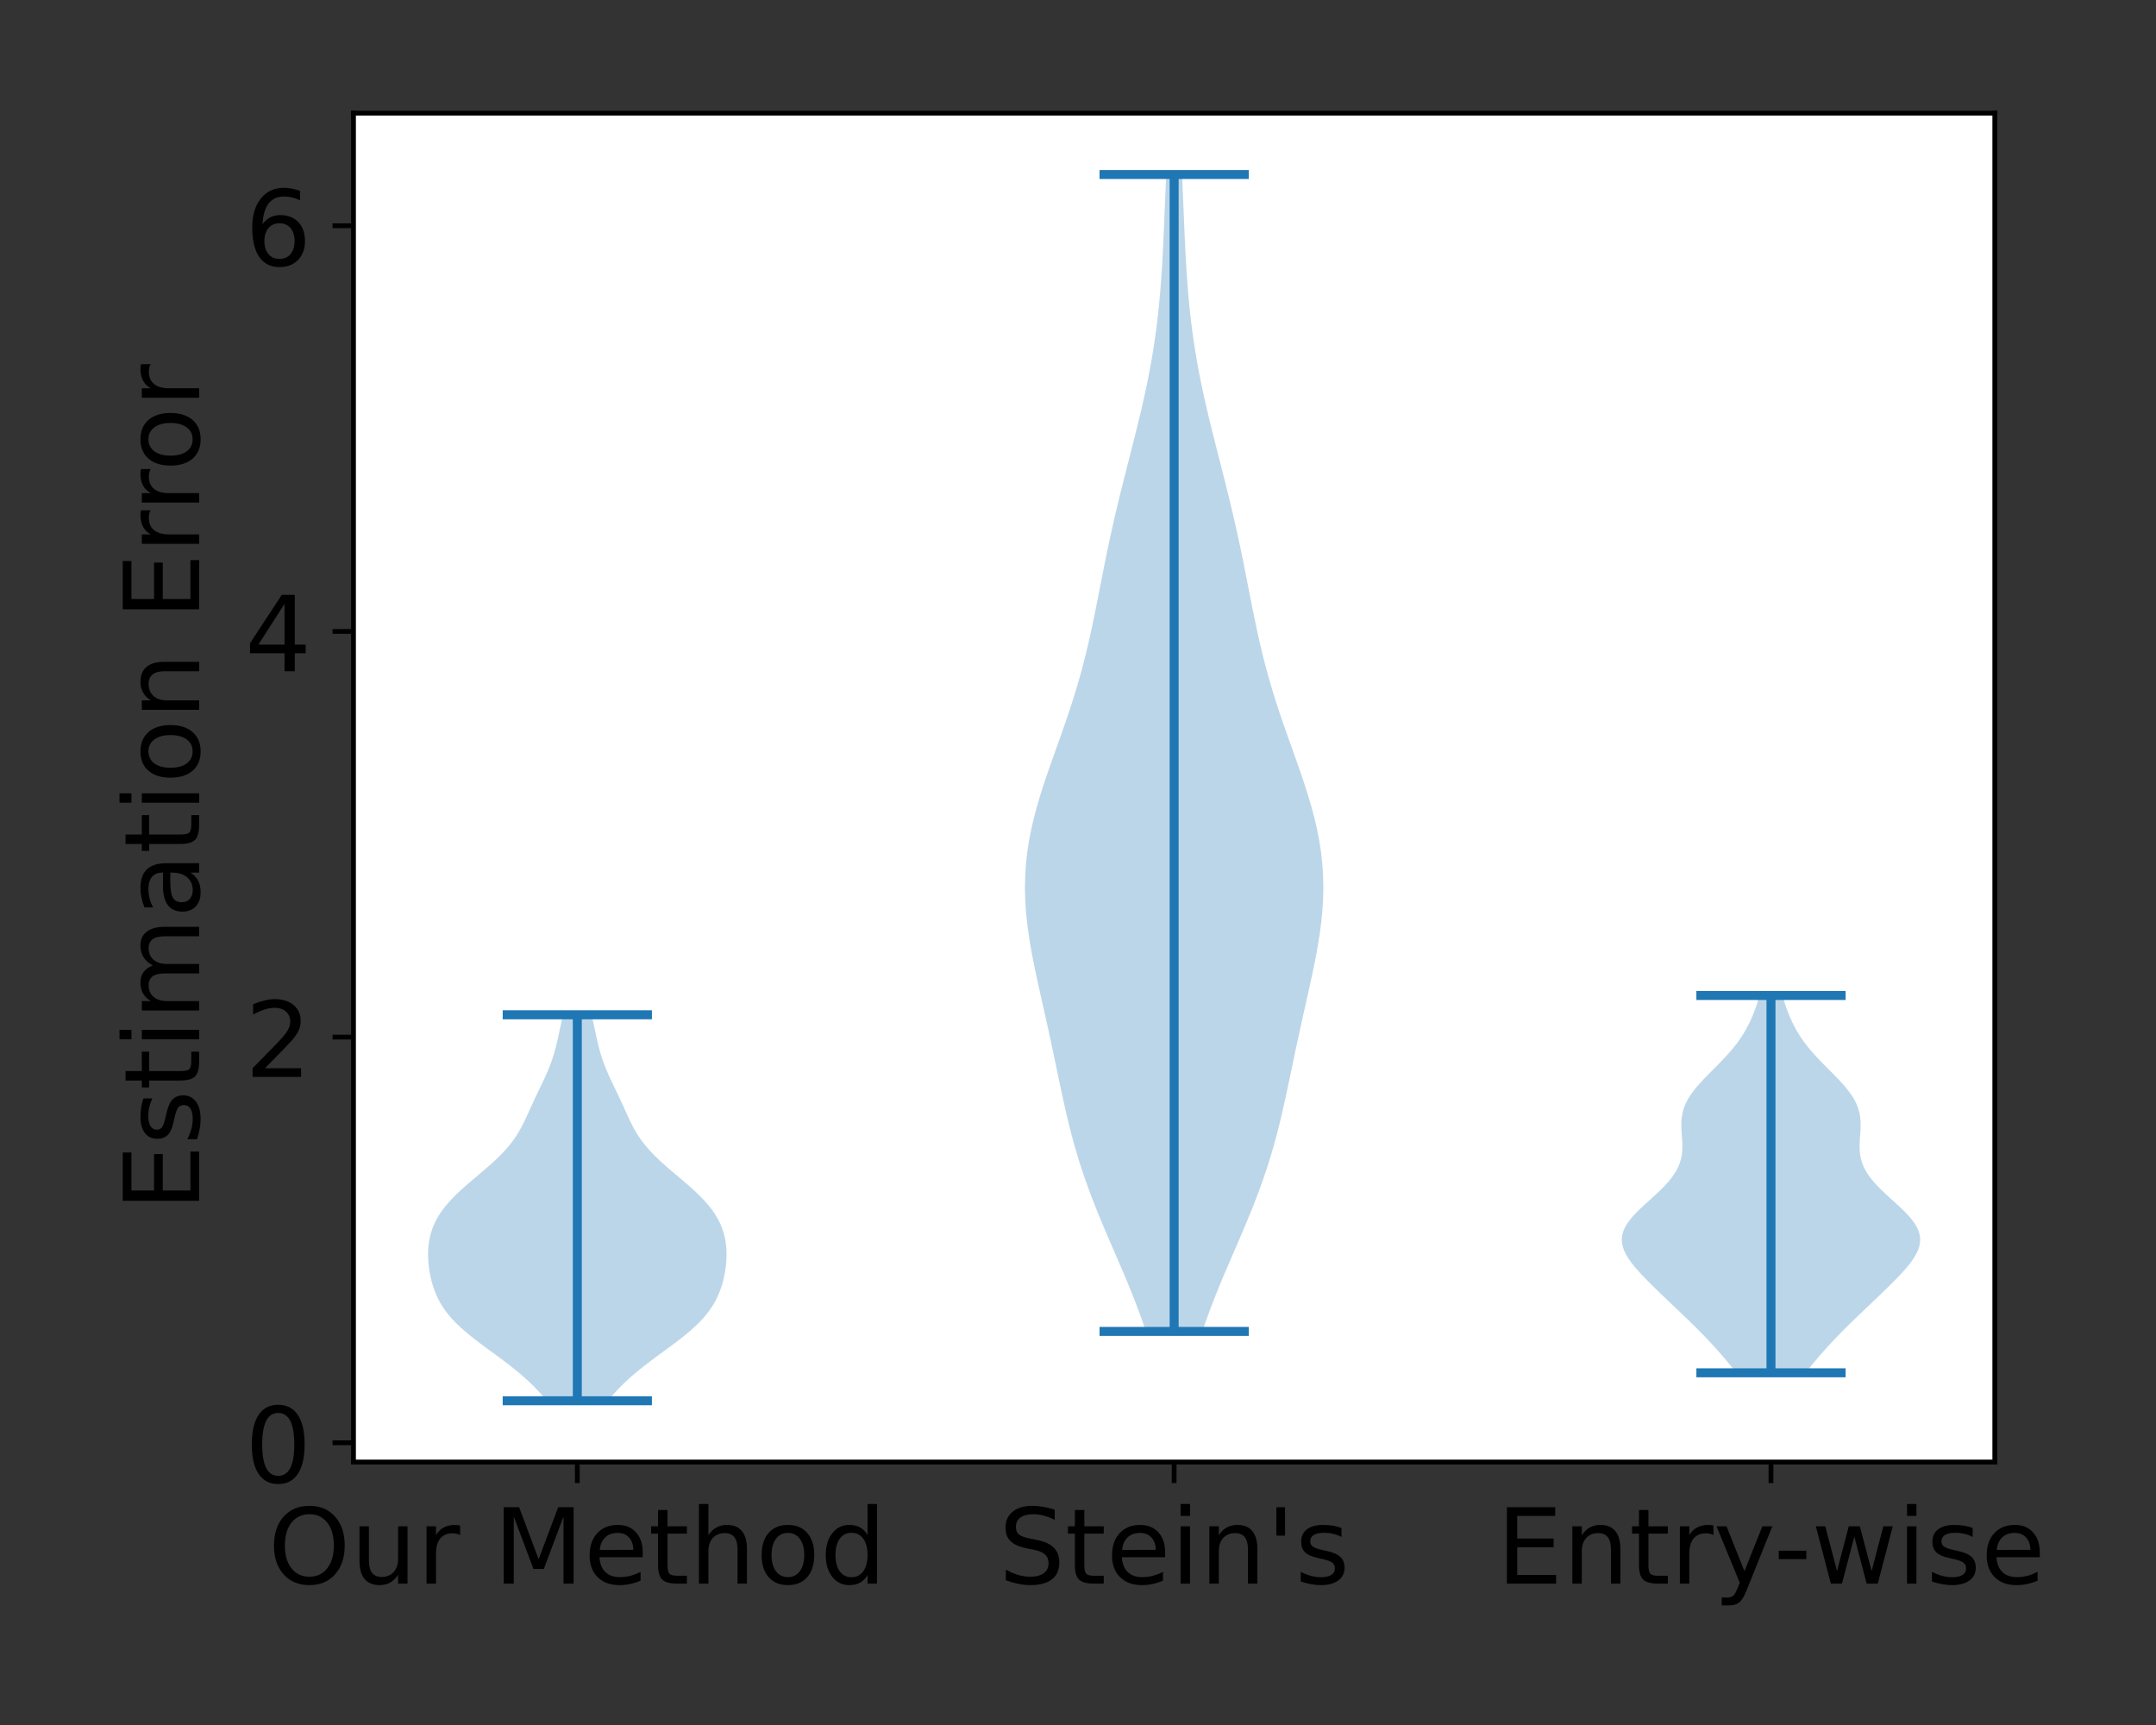 <?xml version="1.0" encoding="utf-8" standalone="no"?>
<!DOCTYPE svg PUBLIC "-//W3C//DTD SVG 1.1//EN"
  "http://www.w3.org/Graphics/SVG/1.1/DTD/svg11.dtd">
<!-- Created with matplotlib (https://matplotlib.org/) -->
<svg height="288pt" version="1.1" viewBox="0 0 360 288" width="360pt" xmlns="http://www.w3.org/2000/svg" xmlns:xlink="http://www.w3.org/1999/xlink">
 <rect x="0" y="0" width="360" height="288" fill="#333333" stroke="none"/>
 <defs>
  <style type="text/css">*{stroke-linecap:butt;stroke-linejoin:round;}</style>
 </defs>
 <g id="figure_1">
  <g id="patch_1">
   <path d="M 0 288 
L 360 288 
L 360 0 
L 0 0 
z
" style="fill:none;"/>
  </g>
  <g id="axes_1">
   <g id="patch_2">
    <path d="M 59.025 244.1 
L 333.083 244.1 
L 333.083 18.9 
L 59.025 18.9 
z
" style="fill:#ffffff;"/>
   </g>
   <g id="PolyCollection_1">
    <path clip-path="url(#pbc8039901b)" d="M 101.509 233.864 
L 91.284 233.864 
L 90.745 233.213 
L 90.174 232.562 
L 89.568 231.911 
L 88.927 231.26 
L 88.248 230.609 
L 87.533 229.958 
L 86.78 229.307 
L 85.992 228.657 
L 85.172 228.006 
L 84.324 227.355 
L 83.455 226.704 
L 82.572 226.053 
L 81.684 225.402 
L 80.801 224.751 
L 79.931 224.1 
L 79.086 223.45 
L 78.272 222.799 
L 77.5 222.148 
L 76.774 221.497 
L 76.1 220.846 
L 75.481 220.195 
L 74.919 219.544 
L 74.412 218.893 
L 73.959 218.242 
L 73.558 217.592 
L 73.204 216.941 
L 72.894 216.29 
L 72.623 215.639 
L 72.387 214.988 
L 72.184 214.337 
L 72.009 213.686 
L 71.86 213.035 
L 71.737 212.385 
L 71.637 211.734 
L 71.561 211.083 
L 71.509 210.432 
L 71.483 209.781 
L 71.482 209.13 
L 71.51 208.479 
L 71.568 207.828 
L 71.66 207.177 
L 71.787 206.527 
L 71.953 205.876 
L 72.161 205.225 
L 72.413 204.574 
L 72.714 203.923 
L 73.063 203.272 
L 73.465 202.621 
L 73.919 201.97 
L 74.425 201.319 
L 74.982 200.669 
L 75.588 200.018 
L 76.239 199.367 
L 76.93 198.716 
L 77.653 198.065 
L 78.401 197.414 
L 79.166 196.763 
L 79.937 196.112 
L 80.706 195.462 
L 81.462 194.811 
L 82.196 194.16 
L 82.9 193.509 
L 83.567 192.858 
L 84.192 192.207 
L 84.77 191.556 
L 85.302 190.905 
L 85.788 190.254 
L 86.229 189.604 
L 86.631 188.953 
L 86.998 188.302 
L 87.338 187.651 
L 87.657 187 
L 87.962 186.349 
L 88.259 185.698 
L 88.554 185.047 
L 88.85 184.397 
L 89.15 183.746 
L 89.455 183.095 
L 89.765 182.444 
L 90.078 181.793 
L 90.391 181.142 
L 90.701 180.491 
L 91.004 179.84 
L 91.296 179.189 
L 91.574 178.539 
L 91.834 177.888 
L 92.076 177.237 
L 92.298 176.586 
L 92.501 175.935 
L 92.686 175.284 
L 92.855 174.633 
L 93.012 173.982 
L 93.159 173.332 
L 93.3 172.681 
L 93.439 172.03 
L 93.579 171.379 
L 93.721 170.728 
L 93.869 170.077 
L 94.022 169.426 
L 98.771 169.426 
L 98.771 169.426 
L 98.924 170.077 
L 99.072 170.728 
L 99.214 171.379 
L 99.354 172.03 
L 99.493 172.681 
L 99.634 173.332 
L 99.781 173.982 
L 99.938 174.633 
L 100.107 175.284 
L 100.292 175.935 
L 100.495 176.586 
L 100.717 177.237 
L 100.959 177.888 
L 101.219 178.539 
L 101.497 179.189 
L 101.789 179.84 
L 102.092 180.491 
L 102.402 181.142 
L 102.715 181.793 
L 103.028 182.444 
L 103.338 183.095 
L 103.643 183.746 
L 103.944 184.397 
L 104.239 185.047 
L 104.534 185.698 
L 104.831 186.349 
L 105.136 187 
L 105.455 187.651 
L 105.795 188.302 
L 106.162 188.953 
L 106.564 189.604 
L 107.006 190.254 
L 107.491 190.905 
L 108.023 191.556 
L 108.601 192.207 
L 109.226 192.858 
L 109.893 193.509 
L 110.597 194.16 
L 111.331 194.811 
L 112.087 195.462 
L 112.856 196.112 
L 113.627 196.763 
L 114.392 197.414 
L 115.14 198.065 
L 115.863 198.716 
L 116.554 199.367 
L 117.205 200.018 
L 117.811 200.669 
L 118.368 201.319 
L 118.874 201.97 
L 119.328 202.621 
L 119.73 203.272 
L 120.08 203.923 
L 120.38 204.574 
L 120.632 205.225 
L 120.84 205.876 
L 121.006 206.527 
L 121.133 207.177 
L 121.225 207.828 
L 121.283 208.479 
L 121.311 209.13 
L 121.31 209.781 
L 121.284 210.432 
L 121.232 211.083 
L 121.156 211.734 
L 121.056 212.385 
L 120.933 213.035 
L 120.784 213.686 
L 120.61 214.337 
L 120.406 214.988 
L 120.17 215.639 
L 119.9 216.29 
L 119.589 216.941 
L 119.236 217.592 
L 118.834 218.242 
L 118.381 218.893 
L 117.875 219.544 
L 117.312 220.195 
L 116.693 220.846 
L 116.019 221.497 
L 115.293 222.148 
L 114.521 222.799 
L 113.707 223.45 
L 112.862 224.1 
L 111.992 224.751 
L 111.109 225.402 
L 110.221 226.053 
L 109.338 226.704 
L 108.469 227.355 
L 107.621 228.006 
L 106.801 228.657 
L 106.013 229.307 
L 105.26 229.958 
L 104.545 230.609 
L 103.866 231.26 
L 103.225 231.911 
L 102.619 232.562 
L 102.048 233.213 
L 101.509 233.864 
z
" style="fill:#1f77b4;fill-opacity:0.3;"/>
   </g>
   <g id="PolyCollection_2">
    <path clip-path="url(#pbc8039901b)" d="M 200.765 222.291 
L 191.343 222.291 
L 190.674 220.339 
L 189.959 218.388 
L 189.202 216.437 
L 188.412 214.486 
L 187.594 212.535 
L 186.759 210.584 
L 185.915 208.633 
L 185.073 206.682 
L 184.241 204.731 
L 183.431 202.78 
L 182.65 200.829 
L 181.905 198.878 
L 181.201 196.927 
L 180.542 194.976 
L 179.929 193.025 
L 179.361 191.074 
L 178.835 189.123 
L 178.346 187.172 
L 177.888 185.221 
L 177.454 183.269 
L 177.036 181.318 
L 176.626 179.367 
L 176.219 177.416 
L 175.809 175.465 
L 175.392 173.514 
L 174.966 171.563 
L 174.533 169.612 
L 174.095 167.661 
L 173.658 165.71 
L 173.226 163.759 
L 172.811 161.808 
L 172.419 159.857 
L 172.062 157.906 
L 171.751 155.955 
L 171.494 154.004 
L 171.301 152.053 
L 171.181 150.102 
L 171.14 148.151 
L 171.182 146.199 
L 171.31 144.248 
L 171.525 142.297 
L 171.826 140.346 
L 172.207 138.395 
L 172.664 136.444 
L 173.188 134.493 
L 173.769 132.542 
L 174.397 130.591 
L 175.06 128.64 
L 175.746 126.689 
L 176.443 124.738 
L 177.138 122.787 
L 177.823 120.836 
L 178.487 118.885 
L 179.124 116.934 
L 179.727 114.983 
L 180.295 113.032 
L 180.826 111.081 
L 181.322 109.129 
L 181.785 107.178 
L 182.219 105.227 
L 182.631 103.276 
L 183.026 101.325 
L 183.411 99.374 
L 183.793 97.423 
L 184.176 95.472 
L 184.568 93.521 
L 184.97 91.57 
L 185.387 89.619 
L 185.819 87.668 
L 186.268 85.717 
L 186.732 83.766 
L 187.211 81.815 
L 187.7 79.864 
L 188.196 77.913 
L 188.695 75.962 
L 189.192 74.011 
L 189.683 72.06 
L 190.163 70.108 
L 190.626 68.157 
L 191.069 66.206 
L 191.488 64.255 
L 191.878 62.304 
L 192.239 60.353 
L 192.567 58.402 
L 192.863 56.451 
L 193.127 54.5 
L 193.358 52.549 
L 193.56 50.598 
L 193.734 48.647 
L 193.885 46.696 
L 194.014 44.745 
L 194.127 42.794 
L 194.226 40.843 
L 194.317 38.892 
L 194.401 36.941 
L 194.483 34.99 
L 194.565 33.038 
L 194.648 31.087 
L 194.734 29.136 
L 197.374 29.136 
L 197.374 29.136 
L 197.46 31.087 
L 197.543 33.038 
L 197.625 34.99 
L 197.707 36.941 
L 197.791 38.892 
L 197.882 40.843 
L 197.981 42.794 
L 198.094 44.745 
L 198.223 46.696 
L 198.374 48.647 
L 198.548 50.598 
L 198.75 52.549 
L 198.981 54.5 
L 199.245 56.451 
L 199.541 58.402 
L 199.869 60.353 
L 200.23 62.304 
L 200.62 64.255 
L 201.039 66.206 
L 201.482 68.157 
L 201.945 70.108 
L 202.425 72.06 
L 202.916 74.011 
L 203.413 75.962 
L 203.912 77.913 
L 204.408 79.864 
L 204.897 81.815 
L 205.375 83.766 
L 205.84 85.717 
L 206.289 87.668 
L 206.721 89.619 
L 207.138 91.57 
L 207.54 93.521 
L 207.931 95.472 
L 208.315 97.423 
L 208.697 99.374 
L 209.082 101.325 
L 209.477 103.276 
L 209.889 105.227 
L 210.323 107.178 
L 210.786 109.129 
L 211.282 111.081 
L 211.813 113.032 
L 212.381 114.983 
L 212.984 116.934 
L 213.621 118.885 
L 214.285 120.836 
L 214.97 122.787 
L 215.665 124.738 
L 216.362 126.689 
L 217.048 128.64 
L 217.711 130.591 
L 218.339 132.542 
L 218.92 134.493 
L 219.444 136.444 
L 219.901 138.395 
L 220.282 140.346 
L 220.583 142.297 
L 220.798 144.248 
L 220.926 146.199 
L 220.968 148.151 
L 220.927 150.102 
L 220.807 152.053 
L 220.614 154.004 
L 220.357 155.955 
L 220.045 157.906 
L 219.689 159.857 
L 219.297 161.808 
L 218.882 163.759 
L 218.45 165.71 
L 218.013 167.661 
L 217.575 169.612 
L 217.142 171.563 
L 216.716 173.514 
L 216.299 175.465 
L 215.889 177.416 
L 215.482 179.367 
L 215.072 181.318 
L 214.654 183.269 
L 214.22 185.221 
L 213.762 187.172 
L 213.273 189.123 
L 212.747 191.074 
L 212.179 193.025 
L 211.566 194.976 
L 210.907 196.927 
L 210.203 198.878 
L 209.458 200.829 
L 208.677 202.78 
L 207.866 204.731 
L 207.035 206.682 
L 206.193 208.633 
L 205.349 210.584 
L 204.514 212.535 
L 203.696 214.486 
L 202.905 216.437 
L 202.149 218.388 
L 201.434 220.339 
L 200.765 222.291 
z
" style="fill:#1f77b4;fill-opacity:0.3;"/>
   </g>
   <g id="PolyCollection_3">
    <path clip-path="url(#pbc8039901b)" d="M 301.501 229.2 
L 289.921 229.2 
L 289.42 228.563 
L 288.907 227.927 
L 288.382 227.291 
L 287.846 226.654 
L 287.297 226.018 
L 286.736 225.382 
L 286.162 224.746 
L 285.574 224.109 
L 284.974 223.473 
L 284.36 222.837 
L 283.735 222.2 
L 283.098 221.564 
L 282.451 220.928 
L 281.796 220.292 
L 281.135 219.655 
L 280.471 219.019 
L 279.803 218.383 
L 279.135 217.746 
L 278.468 217.11 
L 277.803 216.474 
L 277.142 215.838 
L 276.486 215.201 
L 275.838 214.565 
L 275.2 213.929 
L 274.577 213.292 
L 273.974 212.656 
L 273.396 212.02 
L 272.853 211.384 
L 272.353 210.747 
L 271.905 210.111 
L 271.52 209.475 
L 271.208 208.838 
L 270.978 208.202 
L 270.839 207.566 
L 270.797 206.93 
L 270.856 206.293 
L 271.017 205.657 
L 271.28 205.021 
L 271.638 204.384 
L 272.085 203.748 
L 272.611 203.112 
L 273.202 202.476 
L 273.845 201.839 
L 274.524 201.203 
L 275.224 200.567 
L 275.928 199.93 
L 276.621 199.294 
L 277.289 198.658 
L 277.919 198.022 
L 278.502 197.385 
L 279.027 196.749 
L 279.49 196.113 
L 279.886 195.477 
L 280.213 194.84 
L 280.473 194.204 
L 280.667 193.568 
L 280.8 192.931 
L 280.88 192.295 
L 280.914 191.659 
L 280.911 191.023 
L 280.883 190.386 
L 280.84 189.75 
L 280.793 189.114 
L 280.756 188.477 
L 280.738 187.841 
L 280.752 187.205 
L 280.807 186.569 
L 280.91 185.932 
L 281.07 185.296 
L 281.289 184.66 
L 281.571 184.023 
L 281.916 183.387 
L 282.322 182.751 
L 282.785 182.115 
L 283.298 181.478 
L 283.854 180.842 
L 284.444 180.206 
L 285.059 179.569 
L 285.688 178.933 
L 286.322 178.297 
L 286.952 177.661 
L 287.57 177.024 
L 288.168 176.388 
L 288.741 175.752 
L 289.284 175.115 
L 289.795 174.479 
L 290.271 173.843 
L 290.712 173.207 
L 291.12 172.57 
L 291.495 171.934 
L 291.84 171.298 
L 292.157 170.661 
L 292.449 170.025 
L 292.718 169.389 
L 292.968 168.753 
L 293.2 168.116 
L 293.416 167.48 
L 293.619 166.844 
L 293.81 166.207 
L 297.613 166.207 
L 297.613 166.207 
L 297.804 166.844 
L 298.007 167.48 
L 298.223 168.116 
L 298.455 168.753 
L 298.705 169.389 
L 298.974 170.025 
L 299.266 170.661 
L 299.583 171.298 
L 299.928 171.934 
L 300.303 172.57 
L 300.71 173.207 
L 301.152 173.843 
L 301.628 174.479 
L 302.139 175.115 
L 302.682 175.752 
L 303.254 176.388 
L 303.853 177.024 
L 304.47 177.661 
L 305.1 178.297 
L 305.735 178.933 
L 306.364 179.569 
L 306.979 180.206 
L 307.569 180.842 
L 308.125 181.478 
L 308.638 182.115 
L 309.1 182.751 
L 309.506 183.387 
L 309.852 184.023 
L 310.134 184.66 
L 310.353 185.296 
L 310.513 185.932 
L 310.616 186.569 
L 310.671 187.205 
L 310.684 187.841 
L 310.667 188.477 
L 310.63 189.114 
L 310.583 189.75 
L 310.54 190.386 
L 310.511 191.023 
L 310.509 191.659 
L 310.543 192.295 
L 310.622 192.931 
L 310.756 193.568 
L 310.95 194.204 
L 311.21 194.84 
L 311.537 195.477 
L 311.933 196.113 
L 312.395 196.749 
L 312.921 197.385 
L 313.504 198.022 
L 314.134 198.658 
L 314.802 199.294 
L 315.495 199.93 
L 316.199 200.567 
L 316.899 201.203 
L 317.578 201.839 
L 318.221 202.476 
L 318.812 203.112 
L 319.338 203.748 
L 319.785 204.384 
L 320.143 205.021 
L 320.405 205.657 
L 320.567 206.293 
L 320.626 206.93 
L 320.584 207.566 
L 320.445 208.202 
L 320.215 208.838 
L 319.903 209.475 
L 319.518 210.111 
L 319.07 210.747 
L 318.57 211.384 
L 318.026 212.02 
L 317.449 212.656 
L 316.846 213.292 
L 316.223 213.929 
L 315.585 214.565 
L 314.937 215.201 
L 314.281 215.838 
L 313.62 216.474 
L 312.955 217.11 
L 312.288 217.746 
L 311.62 218.383 
L 310.952 219.019 
L 310.287 219.655 
L 309.627 220.292 
L 308.972 220.928 
L 308.325 221.564 
L 307.688 222.2 
L 307.062 222.837 
L 306.449 223.473 
L 305.848 224.109 
L 305.261 224.746 
L 304.687 225.382 
L 304.126 226.018 
L 303.577 226.654 
L 303.041 227.291 
L 302.516 227.927 
L 302.003 228.563 
L 301.501 229.2 
z
" style="fill:#1f77b4;fill-opacity:0.3;"/>
   </g>
   <g id="matplotlib.axis_1">
    <g id="xtick_1">
     <g id="line2d_1">
      <defs>
       <path d="M 0 0 
L 0 3.5 
" id="mbf7cc7a37e" style="stroke:#000000;stroke-width:0.8;"/>
      </defs>
      <g>
       <use style="stroke:#000000;stroke-width:0.8;" x="96.397" xlink:href="#mbf7cc7a37e" y="244.1"/>
      </g>
     </g>
     <g id="text_1">
      <!-- Our Method -->
      <g transform="translate(44.767 264.397)scale(0.175 -0.175)">
       <defs>
        <path d="M 39.406 66.219 
Q 28.656 66.219 22.328 58.203 
Q 16.016 50.203 16.016 36.375 
Q 16.016 22.609 22.328 14.594 
Q 28.656 6.594 39.406 6.594 
Q 50.141 6.594 56.422 14.594 
Q 62.703 22.609 62.703 36.375 
Q 62.703 50.203 56.422 58.203 
Q 50.141 66.219 39.406 66.219 
z
M 39.406 74.219 
Q 54.734 74.219 63.906 63.938 
Q 73.094 53.656 73.094 36.375 
Q 73.094 19.141 63.906 8.859 
Q 54.734 -1.422 39.406 -1.422 
Q 24.031 -1.422 14.812 8.828 
Q 5.609 19.094 5.609 36.375 
Q 5.609 53.656 14.812 63.938 
Q 24.031 74.219 39.406 74.219 
z
" id="DejaVuSans-79"/>
        <path d="M 8.5 21.578 
L 8.5 54.688 
L 17.484 54.688 
L 17.484 21.922 
Q 17.484 14.156 20.5 10.266 
Q 23.531 6.391 29.594 6.391 
Q 36.859 6.391 41.078 11.031 
Q 45.312 15.672 45.312 23.688 
L 45.312 54.688 
L 54.297 54.688 
L 54.297 0 
L 45.312 0 
L 45.312 8.406 
Q 42.047 3.422 37.719 1 
Q 33.406 -1.422 27.688 -1.422 
Q 18.266 -1.422 13.375 4.438 
Q 8.5 10.297 8.5 21.578 
z
M 31.109 56 
z
" id="DejaVuSans-117"/>
        <path d="M 41.109 46.297 
Q 39.594 47.172 37.812 47.578 
Q 36.031 48 33.891 48 
Q 26.266 48 22.188 43.047 
Q 18.109 38.094 18.109 28.812 
L 18.109 0 
L 9.078 0 
L 9.078 54.688 
L 18.109 54.688 
L 18.109 46.188 
Q 20.953 51.172 25.484 53.578 
Q 30.031 56 36.531 56 
Q 37.453 56 38.578 55.875 
Q 39.703 55.766 41.062 55.516 
z
" id="DejaVuSans-114"/>
        <path id="DejaVuSans-32"/>
        <path d="M 9.812 72.906 
L 24.516 72.906 
L 43.109 23.297 
L 61.812 72.906 
L 76.516 72.906 
L 76.516 0 
L 66.891 0 
L 66.891 64.016 
L 48.094 14.016 
L 38.188 14.016 
L 19.391 64.016 
L 19.391 0 
L 9.812 0 
z
" id="DejaVuSans-77"/>
        <path d="M 56.203 29.594 
L 56.203 25.203 
L 14.891 25.203 
Q 15.484 15.922 20.484 11.062 
Q 25.484 6.203 34.422 6.203 
Q 39.594 6.203 44.453 7.469 
Q 49.312 8.734 54.109 11.281 
L 54.109 2.781 
Q 49.266 0.734 44.188 -0.344 
Q 39.109 -1.422 33.891 -1.422 
Q 20.797 -1.422 13.156 6.188 
Q 5.516 13.812 5.516 26.812 
Q 5.516 40.234 12.766 48.109 
Q 20.016 56 32.328 56 
Q 43.359 56 49.781 48.891 
Q 56.203 41.797 56.203 29.594 
z
M 47.219 32.234 
Q 47.125 39.594 43.094 43.984 
Q 39.062 48.391 32.422 48.391 
Q 24.906 48.391 20.391 44.141 
Q 15.875 39.891 15.188 32.172 
z
" id="DejaVuSans-101"/>
        <path d="M 18.312 70.219 
L 18.312 54.688 
L 36.812 54.688 
L 36.812 47.703 
L 18.312 47.703 
L 18.312 18.016 
Q 18.312 11.328 20.141 9.422 
Q 21.969 7.516 27.594 7.516 
L 36.812 7.516 
L 36.812 0 
L 27.594 0 
Q 17.188 0 13.234 3.875 
Q 9.281 7.766 9.281 18.016 
L 9.281 47.703 
L 2.688 47.703 
L 2.688 54.688 
L 9.281 54.688 
L 9.281 70.219 
z
" id="DejaVuSans-116"/>
        <path d="M 54.891 33.016 
L 54.891 0 
L 45.906 0 
L 45.906 32.719 
Q 45.906 40.484 42.875 44.328 
Q 39.844 48.188 33.797 48.188 
Q 26.516 48.188 22.312 43.547 
Q 18.109 38.922 18.109 30.906 
L 18.109 0 
L 9.078 0 
L 9.078 75.984 
L 18.109 75.984 
L 18.109 46.188 
Q 21.344 51.125 25.703 53.562 
Q 30.078 56 35.797 56 
Q 45.219 56 50.047 50.172 
Q 54.891 44.344 54.891 33.016 
z
" id="DejaVuSans-104"/>
        <path d="M 30.609 48.391 
Q 23.391 48.391 19.188 42.75 
Q 14.984 37.109 14.984 27.297 
Q 14.984 17.484 19.156 11.844 
Q 23.344 6.203 30.609 6.203 
Q 37.797 6.203 41.984 11.859 
Q 46.188 17.531 46.188 27.297 
Q 46.188 37.016 41.984 42.703 
Q 37.797 48.391 30.609 48.391 
z
M 30.609 56 
Q 42.328 56 49.016 48.375 
Q 55.719 40.766 55.719 27.297 
Q 55.719 13.875 49.016 6.219 
Q 42.328 -1.422 30.609 -1.422 
Q 18.844 -1.422 12.172 6.219 
Q 5.516 13.875 5.516 27.297 
Q 5.516 40.766 12.172 48.375 
Q 18.844 56 30.609 56 
z
" id="DejaVuSans-111"/>
        <path d="M 45.406 46.391 
L 45.406 75.984 
L 54.391 75.984 
L 54.391 0 
L 45.406 0 
L 45.406 8.203 
Q 42.578 3.328 38.25 0.953 
Q 33.938 -1.422 27.875 -1.422 
Q 17.969 -1.422 11.734 6.484 
Q 5.516 14.406 5.516 27.297 
Q 5.516 40.188 11.734 48.094 
Q 17.969 56 27.875 56 
Q 33.938 56 38.25 53.625 
Q 42.578 51.266 45.406 46.391 
z
M 14.797 27.297 
Q 14.797 17.391 18.875 11.75 
Q 22.953 6.109 30.078 6.109 
Q 37.203 6.109 41.297 11.75 
Q 45.406 17.391 45.406 27.297 
Q 45.406 37.203 41.297 42.844 
Q 37.203 48.484 30.078 48.484 
Q 22.953 48.484 18.875 42.844 
Q 14.797 37.203 14.797 27.297 
z
" id="DejaVuSans-100"/>
       </defs>
       <use xlink:href="#DejaVuSans-79"/>
       <use x="78.711" xlink:href="#DejaVuSans-117"/>
       <use x="142.09" xlink:href="#DejaVuSans-114"/>
       <use x="183.203" xlink:href="#DejaVuSans-32"/>
       <use x="214.99" xlink:href="#DejaVuSans-77"/>
       <use x="301.27" xlink:href="#DejaVuSans-101"/>
       <use x="362.793" xlink:href="#DejaVuSans-116"/>
       <use x="402.002" xlink:href="#DejaVuSans-104"/>
       <use x="465.381" xlink:href="#DejaVuSans-111"/>
       <use x="526.562" xlink:href="#DejaVuSans-100"/>
      </g>
     </g>
    </g>
    <g id="xtick_2">
     <g id="line2d_2">
      <g>
       <use style="stroke:#000000;stroke-width:0.8;" x="196.054" xlink:href="#mbf7cc7a37e" y="244.1"/>
      </g>
     </g>
     <g id="text_2">
      <!-- Stein's -->
      <g transform="translate(166.746 264.397)scale(0.175 -0.175)">
       <defs>
        <path d="M 53.516 70.516 
L 53.516 60.891 
Q 47.906 63.578 42.922 64.891 
Q 37.938 66.219 33.297 66.219 
Q 25.25 66.219 20.875 63.094 
Q 16.5 59.969 16.5 54.203 
Q 16.5 49.359 19.406 46.891 
Q 22.312 44.438 30.422 42.922 
L 36.375 41.703 
Q 47.406 39.594 52.656 34.297 
Q 57.906 29 57.906 20.125 
Q 57.906 9.516 50.797 4.047 
Q 43.703 -1.422 29.984 -1.422 
Q 24.812 -1.422 18.969 -0.25 
Q 13.141 0.922 6.891 3.219 
L 6.891 13.375 
Q 12.891 10.016 18.656 8.297 
Q 24.422 6.594 29.984 6.594 
Q 38.422 6.594 43.016 9.906 
Q 47.609 13.234 47.609 19.391 
Q 47.609 24.75 44.312 27.781 
Q 41.016 30.812 33.5 32.328 
L 27.484 33.5 
Q 16.453 35.688 11.516 40.375 
Q 6.594 45.062 6.594 53.422 
Q 6.594 63.094 13.406 68.656 
Q 20.219 74.219 32.172 74.219 
Q 37.312 74.219 42.625 73.281 
Q 47.953 72.359 53.516 70.516 
z
" id="DejaVuSans-83"/>
        <path d="M 9.422 54.688 
L 18.406 54.688 
L 18.406 0 
L 9.422 0 
z
M 9.422 75.984 
L 18.406 75.984 
L 18.406 64.594 
L 9.422 64.594 
z
" id="DejaVuSans-105"/>
        <path d="M 54.891 33.016 
L 54.891 0 
L 45.906 0 
L 45.906 32.719 
Q 45.906 40.484 42.875 44.328 
Q 39.844 48.188 33.797 48.188 
Q 26.516 48.188 22.312 43.547 
Q 18.109 38.922 18.109 30.906 
L 18.109 0 
L 9.078 0 
L 9.078 54.688 
L 18.109 54.688 
L 18.109 46.188 
Q 21.344 51.125 25.703 53.562 
Q 30.078 56 35.797 56 
Q 45.219 56 50.047 50.172 
Q 54.891 44.344 54.891 33.016 
z
" id="DejaVuSans-110"/>
        <path d="M 17.922 72.906 
L 17.922 45.797 
L 9.625 45.797 
L 9.625 72.906 
z
" id="DejaVuSans-39"/>
        <path d="M 44.281 53.078 
L 44.281 44.578 
Q 40.484 46.531 36.375 47.5 
Q 32.281 48.484 27.875 48.484 
Q 21.188 48.484 17.844 46.438 
Q 14.5 44.391 14.5 40.281 
Q 14.5 37.156 16.891 35.375 
Q 19.281 33.594 26.516 31.984 
L 29.594 31.297 
Q 39.156 29.25 43.188 25.516 
Q 47.219 21.781 47.219 15.094 
Q 47.219 7.469 41.188 3.016 
Q 35.156 -1.422 24.609 -1.422 
Q 20.219 -1.422 15.453 -0.562 
Q 10.688 0.297 5.422 2 
L 5.422 11.281 
Q 10.406 8.688 15.234 7.391 
Q 20.062 6.109 24.812 6.109 
Q 31.156 6.109 34.562 8.281 
Q 37.984 10.453 37.984 14.406 
Q 37.984 18.062 35.516 20.016 
Q 33.062 21.969 24.703 23.781 
L 21.578 24.516 
Q 13.234 26.266 9.516 29.906 
Q 5.812 33.547 5.812 39.891 
Q 5.812 47.609 11.281 51.797 
Q 16.75 56 26.812 56 
Q 31.781 56 36.172 55.266 
Q 40.578 54.547 44.281 53.078 
z
" id="DejaVuSans-115"/>
       </defs>
       <use xlink:href="#DejaVuSans-83"/>
       <use x="63.477" xlink:href="#DejaVuSans-116"/>
       <use x="102.686" xlink:href="#DejaVuSans-101"/>
       <use x="164.209" xlink:href="#DejaVuSans-105"/>
       <use x="191.992" xlink:href="#DejaVuSans-110"/>
       <use x="255.371" xlink:href="#DejaVuSans-39"/>
       <use x="282.861" xlink:href="#DejaVuSans-115"/>
      </g>
     </g>
    </g>
    <g id="xtick_3">
     <g id="line2d_3">
      <g>
       <use style="stroke:#000000;stroke-width:0.8;" x="295.711" xlink:href="#mbf7cc7a37e" y="244.1"/>
      </g>
     </g>
     <g id="text_3">
      <!-- Entry-wise -->
      <g transform="translate(249.898 264.397)scale(0.175 -0.175)">
       <defs>
        <path d="M 9.812 72.906 
L 55.906 72.906 
L 55.906 64.594 
L 19.672 64.594 
L 19.672 43.016 
L 54.391 43.016 
L 54.391 34.719 
L 19.672 34.719 
L 19.672 8.297 
L 56.781 8.297 
L 56.781 0 
L 9.812 0 
z
" id="DejaVuSans-69"/>
        <path d="M 32.172 -5.078 
Q 28.375 -14.844 24.75 -17.812 
Q 21.141 -20.797 15.094 -20.797 
L 7.906 -20.797 
L 7.906 -13.281 
L 13.188 -13.281 
Q 16.891 -13.281 18.938 -11.516 
Q 21 -9.766 23.484 -3.219 
L 25.094 0.875 
L 2.984 54.688 
L 12.5 54.688 
L 29.594 11.922 
L 46.688 54.688 
L 56.203 54.688 
z
" id="DejaVuSans-121"/>
        <path d="M 4.891 31.391 
L 31.203 31.391 
L 31.203 23.391 
L 4.891 23.391 
z
" id="DejaVuSans-45"/>
        <path d="M 4.203 54.688 
L 13.188 54.688 
L 24.422 12.016 
L 35.594 54.688 
L 46.188 54.688 
L 57.422 12.016 
L 68.609 54.688 
L 77.594 54.688 
L 63.281 0 
L 52.688 0 
L 40.922 44.828 
L 29.109 0 
L 18.5 0 
z
" id="DejaVuSans-119"/>
       </defs>
       <use xlink:href="#DejaVuSans-69"/>
       <use x="63.184" xlink:href="#DejaVuSans-110"/>
       <use x="126.562" xlink:href="#DejaVuSans-116"/>
       <use x="165.771" xlink:href="#DejaVuSans-114"/>
       <use x="206.885" xlink:href="#DejaVuSans-121"/>
       <use x="264.314" xlink:href="#DejaVuSans-45"/>
       <use x="300.398" xlink:href="#DejaVuSans-119"/>
       <use x="382.186" xlink:href="#DejaVuSans-105"/>
       <use x="409.969" xlink:href="#DejaVuSans-115"/>
       <use x="462.068" xlink:href="#DejaVuSans-101"/>
      </g>
     </g>
    </g>
   </g>
   <g id="matplotlib.axis_2">
    <g id="ytick_1">
     <g id="line2d_4">
      <defs>
       <path d="M 0 0 
L -3.5 0 
" id="m9ff5e05e0c" style="stroke:#000000;stroke-width:0.8;"/>
      </defs>
      <g>
       <use style="stroke:#000000;stroke-width:0.8;" x="59.025" xlink:href="#m9ff5e05e0c" y="240.876"/>
      </g>
     </g>
     <g id="text_4">
      <!-- 0 -->
      <g transform="translate(40.891 247.524)scale(0.175 -0.175)">
       <defs>
        <path d="M 31.781 66.406 
Q 24.172 66.406 20.328 58.906 
Q 16.5 51.422 16.5 36.375 
Q 16.5 21.391 20.328 13.891 
Q 24.172 6.391 31.781 6.391 
Q 39.453 6.391 43.281 13.891 
Q 47.125 21.391 47.125 36.375 
Q 47.125 51.422 43.281 58.906 
Q 39.453 66.406 31.781 66.406 
z
M 31.781 74.219 
Q 44.047 74.219 50.516 64.516 
Q 56.984 54.828 56.984 36.375 
Q 56.984 17.969 50.516 8.266 
Q 44.047 -1.422 31.781 -1.422 
Q 19.531 -1.422 13.062 8.266 
Q 6.594 17.969 6.594 36.375 
Q 6.594 54.828 13.062 64.516 
Q 19.531 74.219 31.781 74.219 
z
" id="DejaVuSans-48"/>
       </defs>
       <use xlink:href="#DejaVuSans-48"/>
      </g>
     </g>
    </g>
    <g id="ytick_2">
     <g id="line2d_5">
      <g>
       <use style="stroke:#000000;stroke-width:0.8;" x="59.025" xlink:href="#m9ff5e05e0c" y="173.149"/>
      </g>
     </g>
     <g id="text_5">
      <!-- 2 -->
      <g transform="translate(40.891 179.797)scale(0.175 -0.175)">
       <defs>
        <path d="M 19.188 8.297 
L 53.609 8.297 
L 53.609 0 
L 7.328 0 
L 7.328 8.297 
Q 12.938 14.109 22.625 23.891 
Q 32.328 33.688 34.812 36.531 
Q 39.547 41.844 41.422 45.531 
Q 43.312 49.219 43.312 52.781 
Q 43.312 58.594 39.234 62.25 
Q 35.156 65.922 28.609 65.922 
Q 23.969 65.922 18.812 64.312 
Q 13.672 62.703 7.812 59.422 
L 7.812 69.391 
Q 13.766 71.781 18.938 73 
Q 24.125 74.219 28.422 74.219 
Q 39.75 74.219 46.484 68.547 
Q 53.219 62.891 53.219 53.422 
Q 53.219 48.922 51.531 44.891 
Q 49.859 40.875 45.406 35.406 
Q 44.188 33.984 37.641 27.219 
Q 31.109 20.453 19.188 8.297 
z
" id="DejaVuSans-50"/>
       </defs>
       <use xlink:href="#DejaVuSans-50"/>
      </g>
     </g>
    </g>
    <g id="ytick_3">
     <g id="line2d_6">
      <g>
       <use style="stroke:#000000;stroke-width:0.8;" x="59.025" xlink:href="#m9ff5e05e0c" y="105.422"/>
      </g>
     </g>
     <g id="text_6">
      <!-- 4 -->
      <g transform="translate(40.891 112.07)scale(0.175 -0.175)">
       <defs>
        <path d="M 37.797 64.312 
L 12.891 25.391 
L 37.797 25.391 
z
M 35.203 72.906 
L 47.609 72.906 
L 47.609 25.391 
L 58.016 25.391 
L 58.016 17.188 
L 47.609 17.188 
L 47.609 0 
L 37.797 0 
L 37.797 17.188 
L 4.891 17.188 
L 4.891 26.703 
z
" id="DejaVuSans-52"/>
       </defs>
       <use xlink:href="#DejaVuSans-52"/>
      </g>
     </g>
    </g>
    <g id="ytick_4">
     <g id="line2d_7">
      <g>
       <use style="stroke:#000000;stroke-width:0.8;" x="59.025" xlink:href="#m9ff5e05e0c" y="37.695"/>
      </g>
     </g>
     <g id="text_7">
      <!-- 6 -->
      <g transform="translate(40.891 44.343)scale(0.175 -0.175)">
       <defs>
        <path d="M 33.016 40.375 
Q 26.375 40.375 22.484 35.828 
Q 18.609 31.297 18.609 23.391 
Q 18.609 15.531 22.484 10.953 
Q 26.375 6.391 33.016 6.391 
Q 39.656 6.391 43.531 10.953 
Q 47.406 15.531 47.406 23.391 
Q 47.406 31.297 43.531 35.828 
Q 39.656 40.375 33.016 40.375 
z
M 52.594 71.297 
L 52.594 62.312 
Q 48.875 64.062 45.094 64.984 
Q 41.312 65.922 37.594 65.922 
Q 27.828 65.922 22.672 59.328 
Q 17.531 52.734 16.797 39.406 
Q 19.672 43.656 24.016 45.922 
Q 28.375 48.188 33.594 48.188 
Q 44.578 48.188 50.953 41.516 
Q 57.328 34.859 57.328 23.391 
Q 57.328 12.156 50.688 5.359 
Q 44.047 -1.422 33.016 -1.422 
Q 20.359 -1.422 13.672 8.266 
Q 6.984 17.969 6.984 36.375 
Q 6.984 53.656 15.188 63.938 
Q 23.391 74.219 37.203 74.219 
Q 40.922 74.219 44.703 73.484 
Q 48.484 72.75 52.594 71.297 
z
" id="DejaVuSans-54"/>
       </defs>
       <use xlink:href="#DejaVuSans-54"/>
      </g>
     </g>
    </g>
    <g id="text_8">
     <!-- Estimation Error -->
     <g transform="translate(33.251 202.199)rotate(-90)scale(0.175 -0.175)">
      <defs>
       <path d="M 52 44.188 
Q 55.375 50.25 60.062 53.125 
Q 64.75 56 71.094 56 
Q 79.641 56 84.281 50.016 
Q 88.922 44.047 88.922 33.016 
L 88.922 0 
L 79.891 0 
L 79.891 32.719 
Q 79.891 40.578 77.094 44.375 
Q 74.312 48.188 68.609 48.188 
Q 61.625 48.188 57.562 43.547 
Q 53.516 38.922 53.516 30.906 
L 53.516 0 
L 44.484 0 
L 44.484 32.719 
Q 44.484 40.625 41.703 44.406 
Q 38.922 48.188 33.109 48.188 
Q 26.219 48.188 22.156 43.531 
Q 18.109 38.875 18.109 30.906 
L 18.109 0 
L 9.078 0 
L 9.078 54.688 
L 18.109 54.688 
L 18.109 46.188 
Q 21.188 51.219 25.484 53.609 
Q 29.781 56 35.688 56 
Q 41.656 56 45.828 52.969 
Q 50 49.953 52 44.188 
z
" id="DejaVuSans-109"/>
       <path d="M 34.281 27.484 
Q 23.391 27.484 19.188 25 
Q 14.984 22.516 14.984 16.5 
Q 14.984 11.719 18.141 8.906 
Q 21.297 6.109 26.703 6.109 
Q 34.188 6.109 38.703 11.406 
Q 43.219 16.703 43.219 25.484 
L 43.219 27.484 
z
M 52.203 31.203 
L 52.203 0 
L 43.219 0 
L 43.219 8.297 
Q 40.141 3.328 35.547 0.953 
Q 30.953 -1.422 24.312 -1.422 
Q 15.922 -1.422 10.953 3.297 
Q 6 8.016 6 15.922 
Q 6 25.141 12.172 29.828 
Q 18.359 34.516 30.609 34.516 
L 43.219 34.516 
L 43.219 35.406 
Q 43.219 41.609 39.141 45 
Q 35.062 48.391 27.688 48.391 
Q 23 48.391 18.547 47.266 
Q 14.109 46.141 10.016 43.891 
L 10.016 52.203 
Q 14.938 54.109 19.578 55.047 
Q 24.219 56 28.609 56 
Q 40.484 56 46.344 49.844 
Q 52.203 43.703 52.203 31.203 
z
" id="DejaVuSans-97"/>
      </defs>
      <use xlink:href="#DejaVuSans-69"/>
      <use x="63.184" xlink:href="#DejaVuSans-115"/>
      <use x="115.283" xlink:href="#DejaVuSans-116"/>
      <use x="154.492" xlink:href="#DejaVuSans-105"/>
      <use x="182.275" xlink:href="#DejaVuSans-109"/>
      <use x="279.688" xlink:href="#DejaVuSans-97"/>
      <use x="340.967" xlink:href="#DejaVuSans-116"/>
      <use x="380.176" xlink:href="#DejaVuSans-105"/>
      <use x="407.959" xlink:href="#DejaVuSans-111"/>
      <use x="469.141" xlink:href="#DejaVuSans-110"/>
      <use x="532.52" xlink:href="#DejaVuSans-32"/>
      <use x="564.307" xlink:href="#DejaVuSans-69"/>
      <use x="627.49" xlink:href="#DejaVuSans-114"/>
      <use x="666.854" xlink:href="#DejaVuSans-114"/>
      <use x="705.717" xlink:href="#DejaVuSans-111"/>
      <use x="766.898" xlink:href="#DejaVuSans-114"/>
     </g>
    </g>
   </g>
   <g id="LineCollection_1">
    <path clip-path="url(#pbc8039901b)" d="M 83.939 169.426 
L 108.854 169.426 
" style="fill:none;stroke:#1f77b4;stroke-width:1.5;"/>
    <path clip-path="url(#pbc8039901b)" d="M 183.597 29.136 
L 208.511 29.136 
" style="fill:none;stroke:#1f77b4;stroke-width:1.5;"/>
    <path clip-path="url(#pbc8039901b)" d="M 283.254 166.207 
L 308.169 166.207 
" style="fill:none;stroke:#1f77b4;stroke-width:1.5;"/>
   </g>
   <g id="LineCollection_2">
    <path clip-path="url(#pbc8039901b)" d="M 83.939 233.864 
L 108.854 233.864 
" style="fill:none;stroke:#1f77b4;stroke-width:1.5;"/>
    <path clip-path="url(#pbc8039901b)" d="M 183.597 222.291 
L 208.511 222.291 
" style="fill:none;stroke:#1f77b4;stroke-width:1.5;"/>
    <path clip-path="url(#pbc8039901b)" d="M 283.254 229.2 
L 308.169 229.2 
" style="fill:none;stroke:#1f77b4;stroke-width:1.5;"/>
   </g>
   <g id="LineCollection_3">
    <path clip-path="url(#pbc8039901b)" d="M 96.397 233.864 
L 96.397 169.426 
" style="fill:none;stroke:#1f77b4;stroke-width:1.5;"/>
    <path clip-path="url(#pbc8039901b)" d="M 196.054 222.291 
L 196.054 29.136 
" style="fill:none;stroke:#1f77b4;stroke-width:1.5;"/>
    <path clip-path="url(#pbc8039901b)" d="M 295.711 229.2 
L 295.711 166.207 
" style="fill:none;stroke:#1f77b4;stroke-width:1.5;"/>
   </g>
   <g id="patch_3">
    <path d="M 59.025 244.1 
L 59.025 18.9 
" style="fill:none;stroke:#000000;stroke-linecap:square;stroke-linejoin:miter;stroke-width:0.8;"/>
   </g>
   <g id="patch_4">
    <path d="M 333.083 244.1 
L 333.083 18.9 
" style="fill:none;stroke:#000000;stroke-linecap:square;stroke-linejoin:miter;stroke-width:0.8;"/>
   </g>
   <g id="patch_5">
    <path d="M 59.025 244.1 
L 333.083 244.1 
" style="fill:none;stroke:#000000;stroke-linecap:square;stroke-linejoin:miter;stroke-width:0.8;"/>
   </g>
   <g id="patch_6">
    <path d="M 59.025 18.9 
L 333.083 18.9 
" style="fill:none;stroke:#000000;stroke-linecap:square;stroke-linejoin:miter;stroke-width:0.8;"/>
   </g>
  </g>
 </g>
 <defs>
  <clipPath id="pbc8039901b">
   <rect height="225.2" width="274.058" x="59.025" y="18.9"/>
  </clipPath>
 </defs>
</svg>
